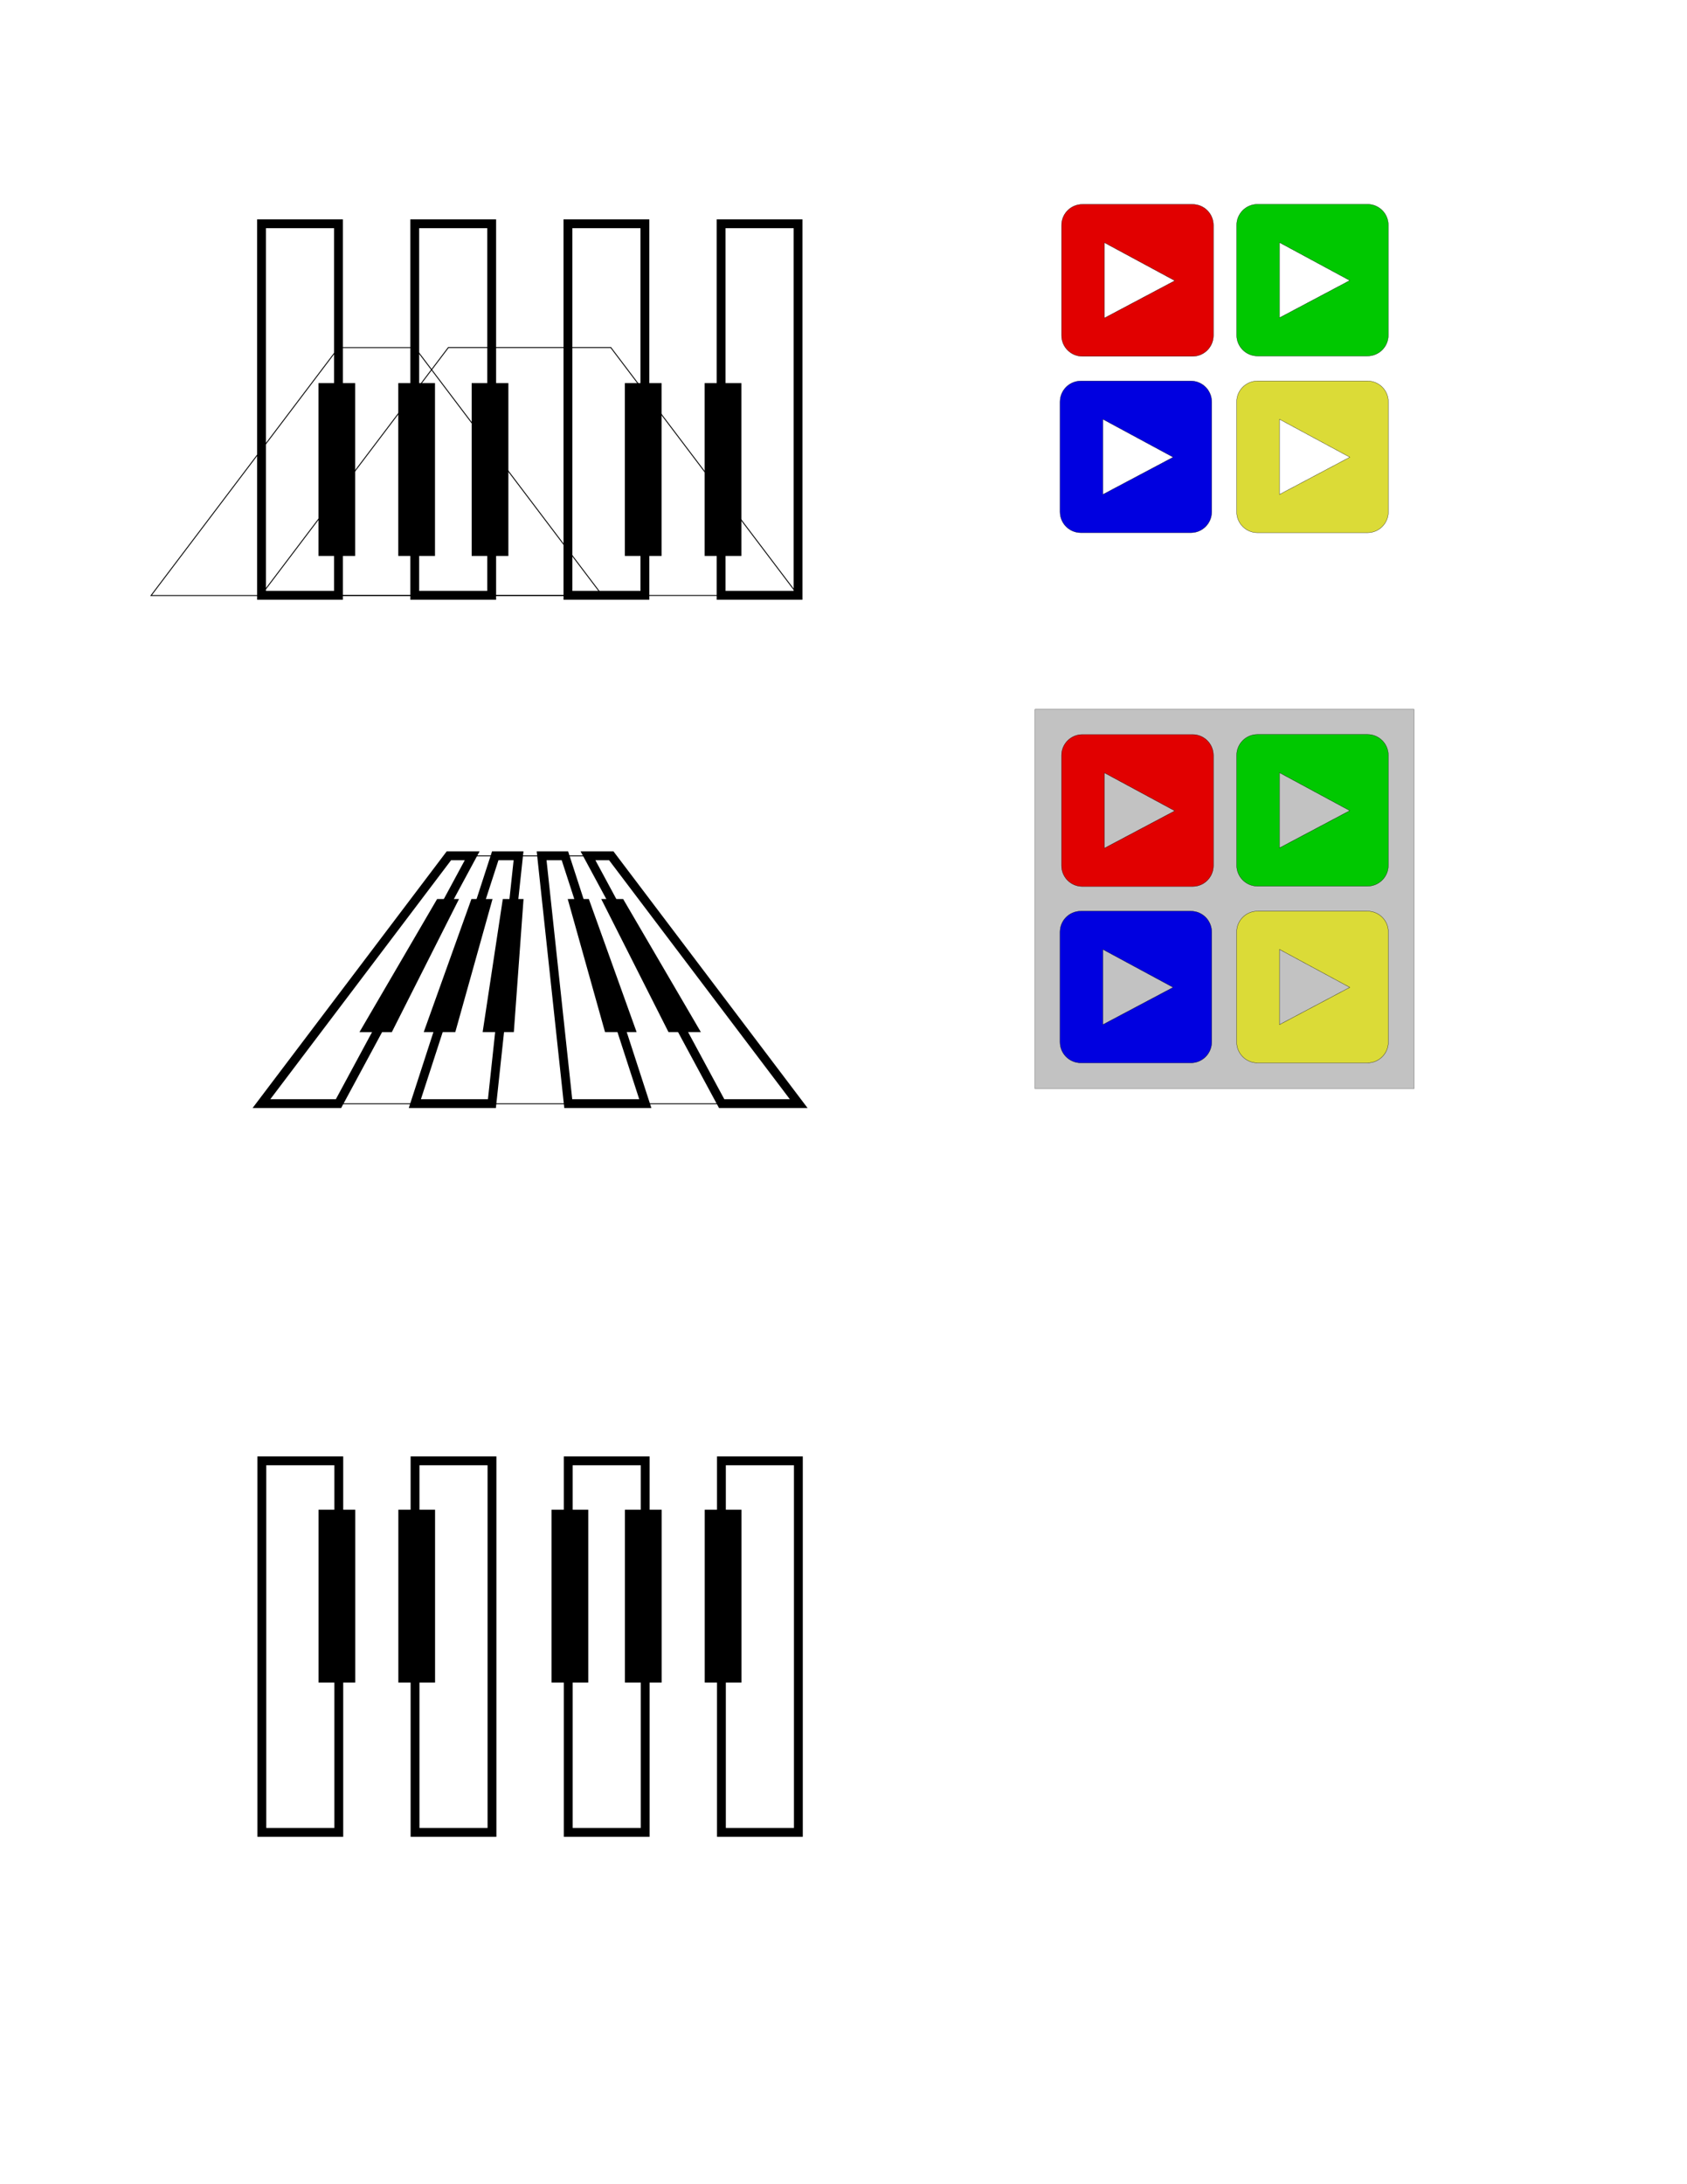 <?xml version="1.0" encoding="UTF-8" standalone="no"?>
<svg
   width="8.5in"
   height="11in"
   viewBox="0 0 215.9 279.4"
   version="1.1"
   id="svg8"
   inkscape:version="1.1 (c68e22c387, 2021-05-23)"
   sodipodi:docname="live-logo.inkscape.svg"
   xmlns:inkscape="http://www.inkscape.org/namespaces/inkscape"
   xmlns:sodipodi="http://sodipodi.sourceforge.net/DTD/sodipodi-0.dtd"
   xmlns="http://www.w3.org/2000/svg"
   xmlns:svg="http://www.w3.org/2000/svg"
   xmlns:rdf="http://www.w3.org/1999/02/22-rdf-syntax-ns#"
   xmlns:cc="http://creativecommons.org/ns#"
   xmlns:dc="http://purl.org/dc/elements/1.1/">
  <defs
     id="defs2">
    <linearGradient
       id="linearGradient12400"
       inkscape:swatch="solid">
      <stop
         style="stop-color:#000000;stop-opacity:1;"
         offset="0"
         id="stop12398" />
    </linearGradient>
  </defs>
  <sodipodi:namedview
     id="base"
     pagecolor="#ffffff"
     bordercolor="#666666"
     borderopacity="1.0"
     inkscape:pageopacity="0.0"
     inkscape:pageshadow="2"
     inkscape:zoom="0.49497475"
     inkscape:cx="127.27922"
     inkscape:cy="968.73629"
     inkscape:document-units="mm"
     inkscape:current-layer="layer1"
     inkscape:document-rotation="0"
     showgrid="false"
     inkscape:window-width="1921"
     inkscape:window-height="1489"
     inkscape:window-x="3048"
     inkscape:window-y="354"
     inkscape:window-maximized="0"
     inkscape:pagecheckerboard="0"
     units="in" />
  <g
     inkscape:label="Layer 1"
     inkscape:groupmode="layer"
     id="layer1">
    <path
       style="fill:none;stroke:#000000;stroke-width:0.115px;stroke-linecap:butt;stroke-linejoin:miter;stroke-opacity:1"
       d="M 19.331,76.182 43.329,44.467 h 9.766 l 23.998,31.715 z"
       id="path901-0"
       sodipodi:nodetypes="ccccc" />
    <g
       id="g8389"
       transform="matrix(0.534,0,0,0.534,13.491,19.421)">
      <path
         id="path901-0-1"
         style="fill:#e10000;fill-opacity:1;stroke:#000000;stroke-width:0.231;stroke-linecap:butt;stroke-linejoin:miter;stroke-miterlimit:4;stroke-dasharray:none;stroke-opacity:1"
         d="m 883.588,47.477 c -10.469,10e-7 -18.896,8.429 -18.896,18.898 v 99.586 c 0,10.469 8.427,18.896 18.896,18.896 h 99.586 c 10.469,0 18.896,-8.427 18.896,-18.896 V 66.375 c 0,-10.469 -8.427,-18.898 -18.896,-18.898 z m 19.887,34.635 63.684,34.369 -63.684,33.744 z"
         transform="scale(0.265)" />
      <path
         id="path901-0-1-5"
         style="fill:#00c800;fill-opacity:1;stroke:#000000;stroke-width:0.061;stroke-linecap:butt;stroke-linejoin:miter;stroke-miterlimit:4;stroke-dasharray:none;stroke-opacity:1"
         d="m 276.116,12.562 c -2.77,0 -5,2.23 -5,5 v 26.349 c 0,2.77 2.23,5 5,5 h 26.349 c 2.77,0 5,-2.23 5,-5 V 17.562 c 0,-2.77 -2.23,-5 -5,-5 z m 5.262,9.164 16.85,9.094 -16.85,8.928 z" />
      <path
         id="path901-0-1-3"
         style="fill:#0000e0;fill-opacity:1;stroke:#000000;stroke-width:0.061;stroke-linecap:butt;stroke-linejoin:miter;stroke-miterlimit:4;stroke-dasharray:none;stroke-opacity:1"
         d="m 233.783,54.895 c -2.77,0 -5,2.23 -5,5 v 26.349 c 0,2.77 2.23,5 5,5 h 26.349 c 2.77,0 5,-2.23 5,-5 v -26.349 c 0,-2.77 -2.23,-5 -5,-5 z m 5.262,9.164 16.85,9.094 -16.85,8.928 z" />
      <path
         id="path901-0-1-5-3"
         style="fill:#dbdb37;fill-opacity:1;stroke:#000000;stroke-width:0.061;stroke-linecap:butt;stroke-linejoin:miter;stroke-miterlimit:4;stroke-dasharray:none;stroke-opacity:1"
         d="m 276.116,54.895 c -2.77,0 -5,2.23 -5,5 v 26.349 c 0,2.77 2.23,5 5,5 h 26.349 c 2.77,0 5,-2.23 5,-5 V 59.895 c 0,-2.77 -2.23,-5 -5,-5 z m 5.262,9.164 16.85,9.094 -16.85,8.928 z" />
    </g>
    <g
       id="g878"
       transform="matrix(0.534,0,0,0.534,10.664,19.421)">
      <path
         id="rect833-6"
         style="fill:none;stroke:#000000;stroke-width:2.117"
         d="M 42.714,17.239 H 61.156 V 106.24 H 42.714 Z" />
      <path
         id="rect263-4"
         style="fill:none;stroke:#000000;stroke-width:2.117"
         d="M 79.428,17.239 H 97.87 V 106.24 H 79.428 Z" />
      <path
         id="rect265-7"
         style="stroke:#000000;stroke-width:2.117"
         d="m 57.414,56.462 h 6.682 v 39.289 h -6.682 z" />
      <path
         id="rect265-7-5"
         style="stroke:#000000;stroke-width:2.117"
         d="m 94.128,56.462 h 6.682 v 39.289 h -6.682 z" />
      <path
         id="rect267-8"
         style="stroke:#000000;stroke-width:2.117"
         d="m 76.54,56.462 h 6.682 v 39.289 h -6.682 z" />
      <path
         id="rect263-4-0"
         style="fill:none;stroke:#000000;stroke-width:2.117"
         d="m 116.142,17.239 h 18.442 v 89.001 h -18.442 z" />
      <path
         id="rect265-7-5-5"
         style="stroke:#000000;stroke-width:2.117"
         d="m 130.842,56.462 h 6.682 v 39.289 h -6.682 z" />
      <path
         id="rect263-4-5"
         style="fill:none;stroke:#000000;stroke-width:2.117"
         d="m 152.856,17.239 h 18.442 v 89.001 h -18.442 z" />
      <path
         id="rect267-8-0"
         style="stroke:#000000;stroke-width:2.117"
         d="m 149.968,56.462 h 6.682 v 39.289 h -6.682 z" />
    </g>
    <path
       style="fill:none;stroke:#000000;stroke-width:0.115px;stroke-linecap:butt;stroke-linejoin:miter;stroke-opacity:1"
       d="m 33.464,141.195 23.998,-31.715 h 20.79 l 23.998,31.715 z"
       id="path901-0-3"
       sodipodi:nodetypes="ccccc" />
    <g
       id="g878-6"
       transform="matrix(0.534,0,0,0.534,10.664,84.435)">
      <path
         id="rect833-6-2"
         style="fill:none;stroke:#000000;stroke-width:2.117"
         d="m 87.609,46.887 h 5.582 L 61.152,106.258 H 42.684 Z" />
      <path
         id="rect263-4-1"
         style="fill:none;stroke:#000000;stroke-width:2.117"
         d="m 98.722,46.887 h 5.582 L 97.92,106.258 H 79.451 Z" />
      <path
         id="rect265-7-2"
         style="stroke:#000000;stroke-width:2.117"
         d="m 85.393,58.307 h 2.921 L 73.287,88.06 H 68.027 Z" />
      <path
         id="rect265-7-5-9"
         style="stroke:#000000;stroke-width:2.117"
         d="m 101.44,58.307 h 2.921 l -2.17,29.752 h -5.26 z" />
      <path
         id="rect267-8-6"
         style="stroke:#000000;stroke-width:2.117"
         d="m 93.752,58.307 h 2.921 l -8.329,29.752 h -5.26 z" />
      <path
         id="rect263-4-0-6"
         style="fill:none;stroke:#000000;stroke-width:2.117"
         d="m 109.834,46.887 h 5.582 l 19.271,59.371 h -18.469 z" />
      <path
         id="rect265-7-5-5-3"
         style="stroke:#000000;stroke-width:2.117"
         d="m 117.488,58.307 h 2.92 l 10.687,29.752 h -5.261 z" />
      <path
         id="rect263-4-5-7"
         style="fill:none;stroke:#000000;stroke-width:2.117"
         d="m 120.947,46.887 h 5.582 l 44.925,59.371 h -18.468 z" />
      <path
         id="rect267-8-0-8"
         style="stroke:#000000;stroke-width:2.117"
         d="m 125.847,58.307 h 2.921 l 17.384,29.752 h -5.261 z" />
    </g>
    <path
       style="fill:none;stroke:#000000;stroke-width:0.115px;stroke-linecap:butt;stroke-linejoin:miter;stroke-opacity:1"
       d="M 33.38,76.172 57.378,44.457 H 78.169 L 102.167,76.172 Z"
       id="path901-0-3-7"
       sodipodi:nodetypes="ccccc" />
    <g
       id="g15830"
       transform="matrix(-0.534,0,0,0.534,124.983,19.421)">
      <path
         id="rect833-6-5"
         style="fill:none;stroke:#000000;stroke-width:2.117"
         d="M 42.714,313.572 H 61.156 V 402.573 H 42.714 Z" />
      <path
         id="rect263-4-54"
         style="fill:none;stroke:#000000;stroke-width:2.117"
         d="M 79.428,313.572 H 97.87 V 402.573 H 79.428 Z" />
      <path
         id="rect265-7-6"
         style="stroke:#000000;stroke-width:2.117"
         d="m 57.414,326.338 h 6.682 v 39.289 h -6.682 z" />
      <path
         id="rect265-7-5-0"
         style="stroke:#000000;stroke-width:2.117"
         d="m 94.128,326.338 h 6.682 v 39.289 h -6.682 z" />
      <path
         id="rect267-8-7"
         style="stroke:#000000;stroke-width:2.117"
         d="m 76.54,326.338 h 6.682 v 39.289 h -6.682 z" />
      <path
         id="rect263-4-0-65"
         style="fill:none;stroke:#000000;stroke-width:2.117"
         d="m 116.142,313.572 h 18.442 v 89.001 h -18.442 z" />
      <path
         id="rect265-7-5-5-9"
         style="stroke:#000000;stroke-width:2.117"
         d="m 130.842,326.338 h 6.682 v 39.289 h -6.682 z" />
      <path
         id="rect263-4-5-8"
         style="fill:none;stroke:#000000;stroke-width:2.117"
         d="m 152.856,313.572 h 18.442 v 89.001 h -18.442 z" />
      <path
         id="rect267-8-0-0"
         style="stroke:#000000;stroke-width:2.117"
         d="m 149.968,326.338 h 6.682 v 39.289 h -6.682 z" />
    </g>
    <g
       id="g15616"
       transform="matrix(0.534,0,0,0.534,10.664,19.421)">
      <rect
         style="fill:#818181;fill-opacity:0.488;stroke:#000000;stroke-width:0.048;stroke-linejoin:round;stroke-miterlimit:4;stroke-dasharray:none"
         id="rect8455"
         width="90.858"
         height="90.858"
         x="228.068"
         y="133.555" />
      <g
         id="g8389-5"
         transform="translate(5.292,127)">
        <path
           id="path901-0-1-4"
           style="fill:#e10000;fill-opacity:1;stroke:#000000;stroke-width:0.231;stroke-linecap:butt;stroke-linejoin:miter;stroke-miterlimit:4;stroke-dasharray:none;stroke-opacity:1"
           d="m 883.588,47.477 c -10.469,10e-7 -18.896,8.429 -18.896,18.898 v 99.586 c 0,10.469 8.427,18.896 18.896,18.896 h 99.586 c 10.469,0 18.896,-8.427 18.896,-18.896 V 66.375 c 0,-10.469 -8.427,-18.898 -18.896,-18.898 z m 19.887,34.635 63.684,34.369 -63.684,33.744 z"
           transform="scale(0.265)" />
        <path
           id="path901-0-1-5-5"
           style="fill:#00c800;fill-opacity:1;stroke:#000000;stroke-width:0.061;stroke-linecap:butt;stroke-linejoin:miter;stroke-miterlimit:4;stroke-dasharray:none;stroke-opacity:1"
           d="m 276.116,12.562 c -2.77,0 -5,2.23 -5,5 v 26.349 c 0,2.77 2.23,5 5,5 h 26.349 c 2.77,0 5,-2.23 5,-5 V 17.562 c 0,-2.77 -2.23,-5 -5,-5 z m 5.262,9.164 16.85,9.094 -16.85,8.928 z" />
        <path
           id="path901-0-1-3-7"
           style="fill:#0000e0;fill-opacity:1;stroke:#000000;stroke-width:0.061;stroke-linecap:butt;stroke-linejoin:miter;stroke-miterlimit:4;stroke-dasharray:none;stroke-opacity:1"
           d="m 233.783,54.895 c -2.77,0 -5,2.23 -5,5 v 26.349 c 0,2.77 2.23,5 5,5 h 26.349 c 2.77,0 5,-2.23 5,-5 v -26.349 c 0,-2.77 -2.23,-5 -5,-5 z m 5.262,9.164 16.85,9.094 -16.85,8.928 z" />
        <path
           id="path901-0-1-5-3-5"
           style="fill:#dbdb37;fill-opacity:1;stroke:#000000;stroke-width:0.061;stroke-linecap:butt;stroke-linejoin:miter;stroke-miterlimit:4;stroke-dasharray:none;stroke-opacity:1"
           d="m 276.116,54.895 c -2.77,0 -5,2.23 -5,5 v 26.349 c 0,2.77 2.23,5 5,5 h 26.349 c 2.77,0 5,-2.23 5,-5 V 59.895 c 0,-2.77 -2.23,-5 -5,-5 z m 5.262,9.164 16.85,9.094 -16.85,8.928 z" />
      </g>
    </g>
  </g>
</svg>
